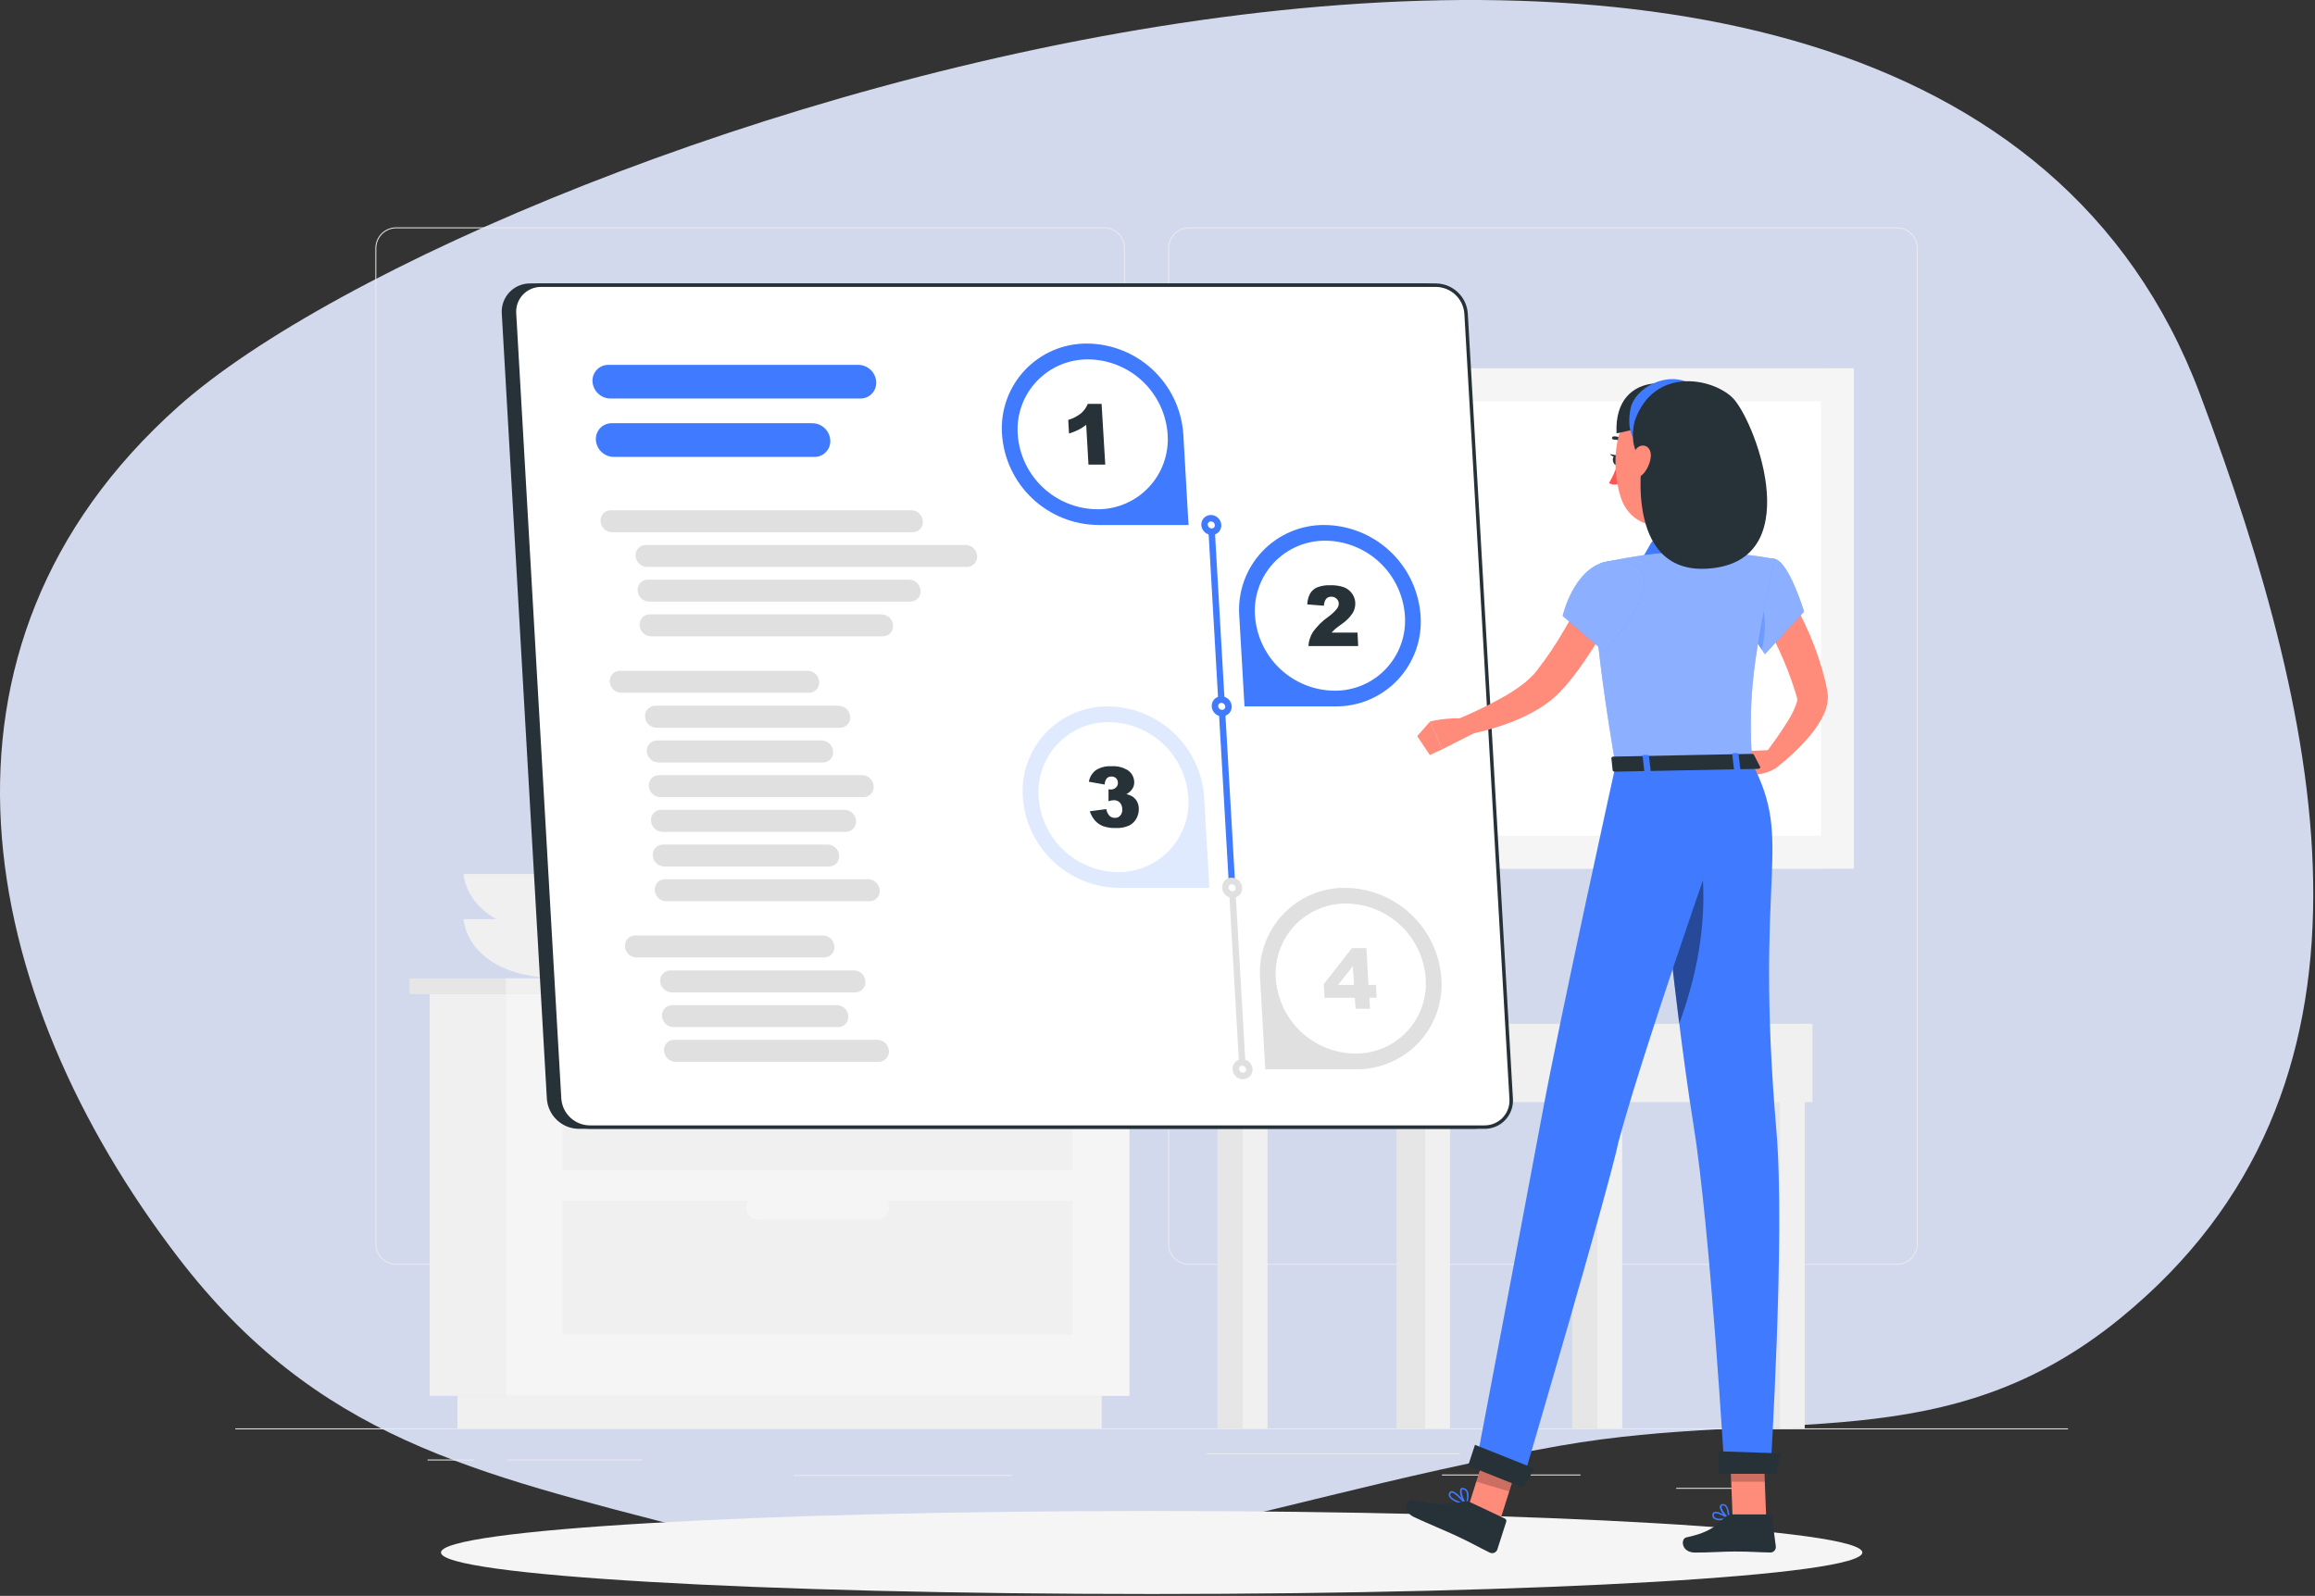 <svg width="670" height="462" viewBox="0 0 670 462" fill="none" xmlns="http://www.w3.org/2000/svg">
<rect x="0" y="0" width="670" height="462" fill="#333333" stroke="none"/>
<path d="M51.603 364.077C-6.971 287.737 -26.728 187.545 51.603 117.685C140.623 38.292 556.213 -99.9 636.651 113.953C673.585 212.146 694.964 315.278 613.684 381.607C563.353 422.679 515.474 407.317 451.487 418.527C354.626 435.497 296.058 467.622 200.868 442.947C137.048 426.404 91.736 416.384 51.603 364.077Z" fill="#D3D9ED"/>
<g clip-path="url(#clip0)">
<path d="M598.515 413.507H68.105V413.772H598.515V413.507Z" fill="#EBEBEB"/>
<path d="M502.69 430.729H485.123V430.995H502.69V430.729Z" fill="#EBEBEB"/>
<path d="M457.426 426.864H417.316V427.13H457.426V426.864Z" fill="#EBEBEB"/>
<path d="M422.504 420.738H349.223V421.004H422.504V420.738Z" fill="#EBEBEB"/>
<path d="M137.217 422.521H123.755V422.787H137.217V422.521Z" fill="#EBEBEB"/>
<path d="M185.739 422.521H146.669V422.787H185.739V422.521Z" fill="#EBEBEB"/>
<path d="M292.85 427.003H229.699V427.268H292.85V427.003Z" fill="#EBEBEB"/>
<path d="M319.519 366.15H114.685C113.081 366.147 111.543 365.507 110.409 364.371C109.275 363.234 108.639 361.693 108.639 360.087V71.879C108.639 70.273 109.275 68.733 110.409 67.596C111.543 66.459 113.081 65.819 114.685 65.816H319.519C321.126 65.816 322.667 66.455 323.802 67.592C324.938 68.729 325.577 70.271 325.577 71.879V360.087C325.577 360.883 325.42 361.672 325.116 362.407C324.811 363.143 324.365 363.811 323.802 364.374C323.24 364.937 322.572 365.384 321.837 365.689C321.102 365.993 320.315 366.15 319.519 366.15ZM114.685 66.082C113.151 66.085 111.681 66.697 110.597 67.784C109.513 68.871 108.904 70.344 108.904 71.879V360.087C108.904 361.623 109.513 363.096 110.597 364.183C111.681 365.27 113.151 365.882 114.685 365.885H319.519C321.055 365.882 322.526 365.27 323.612 364.184C324.697 363.097 325.309 361.624 325.311 360.087V71.879C325.309 70.343 324.697 68.87 323.612 67.783C322.526 66.696 321.055 66.085 319.519 66.082H114.685Z" fill="#EBEBEB"/>
<path d="M548.986 366.15H344.141C342.536 366.147 340.997 365.508 339.861 364.371C338.726 363.235 338.087 361.694 338.084 360.087V71.879C338.087 70.272 338.726 68.732 339.861 67.595C340.997 66.459 342.536 65.819 344.141 65.816H548.986C550.589 65.822 552.124 66.463 553.255 67.6C554.387 68.736 555.022 70.275 555.022 71.879V360.087C555.022 361.691 554.387 363.23 553.255 364.367C552.124 365.503 550.589 366.144 548.986 366.15ZM344.141 66.082C342.606 66.085 341.134 66.696 340.049 67.783C338.963 68.87 338.352 70.343 338.349 71.879V360.087C338.352 361.624 338.963 363.097 340.049 364.184C341.134 365.27 342.606 365.882 344.141 365.885H548.986C550.521 365.882 551.993 365.27 553.078 364.184C554.164 363.097 554.775 361.624 554.778 360.087V71.879C554.775 70.343 554.164 68.87 553.078 67.783C551.993 66.696 550.521 66.085 548.986 66.082H344.141Z" fill="#EBEBEB"/>
<path d="M191.446 266.085C191.446 266.085 190.714 283.223 162.804 283.223C134.894 283.223 134.162 266.085 134.162 266.085H191.446Z" fill="#F0F0F0"/>
<path d="M191.446 253.003C191.446 253.003 190.714 270.151 162.804 270.151C134.894 270.151 134.162 253.003 134.162 253.003H191.446Z" fill="#F0F0F0"/>
<path d="M146.362 287.768H124.35V404.1H146.362V287.768Z" fill="#F0F0F0"/>
<path d="M318.851 404.1H132.38V413.507H318.851V404.1Z" fill="#F0F0F0"/>
<path d="M146.361 404.1H326.881V287.767H146.361L146.361 404.1Z" fill="#F5F5F5"/>
<path d="M162.805 338.776H310.439V300.084H162.805V338.776Z" fill="#F0F0F0"/>
<path d="M162.805 386.346H310.439V347.653H162.805V386.346Z" fill="#F0F0F0"/>
<path d="M253.939 305.425H219.304C218.419 305.422 217.572 305.068 216.948 304.442C216.323 303.815 215.973 302.965 215.973 302.08C215.975 301.197 216.327 300.35 216.951 299.726C217.575 299.101 218.421 298.749 219.304 298.746H253.939C254.822 298.749 255.668 299.101 256.292 299.726C256.916 300.35 257.268 301.197 257.27 302.08C257.27 302.965 256.92 303.815 256.295 304.442C255.671 305.068 254.824 305.422 253.939 305.425Z" fill="#F5F5F5"/>
<path d="M253.939 352.994H219.304C218.419 352.991 217.572 352.638 216.948 352.011C216.323 351.384 215.973 350.535 215.973 349.65C215.975 348.766 216.327 347.92 216.951 347.295C217.575 346.67 218.421 346.318 219.304 346.315H253.939C254.822 346.318 255.668 346.67 256.292 347.295C256.916 347.92 257.268 348.766 257.27 349.65C257.27 350.535 256.92 351.384 256.295 352.011C255.671 352.638 254.824 352.991 253.939 352.994Z" fill="#F5F5F5"/>
<path d="M332.461 283.223H146.361V287.767H332.461V283.223Z" fill="#F0F0F0"/>
<path d="M118.504 287.768H146.361V283.223H118.504V287.768Z" fill="#E6E6E6"/>
<path d="M528.288 106.633H367.945V251.485H528.288V106.633Z" fill="#E6E6E6"/>
<path d="M536.552 106.633H370.703V251.485H536.552V106.633Z" fill="#F5F5F5"/>
<path d="M527.038 116.168H380.23V241.95H527.038V116.168Z" fill="white"/>
<path d="M519.059 296.399H506.881V413.507H519.059V296.399Z" fill="#E6E6E6"/>
<path d="M522.316 296.399H515.145V413.507H522.316V296.399Z" fill="#F0F0F0"/>
<path d="M467.227 296.399H455.049V413.507H467.227V296.399Z" fill="#E6E6E6"/>
<path d="M469.509 296.399H462.338V413.507H469.509V296.399Z" fill="#F0F0F0"/>
<path d="M417.434 319.059H524.545V296.389H417.434V319.059Z" fill="#F0F0F0"/>
<path d="M364.551 296.399H352.373V413.507H364.551V296.399Z" fill="#E6E6E6"/>
<path d="M366.843 296.399H359.672V413.507H366.843V296.399Z" fill="#F0F0F0"/>
<path d="M350.209 319.059H412.225V296.389H350.209V319.059Z" fill="#E6E6E6"/>
<path d="M416.393 296.399H404.215V413.507H416.393V296.399Z" fill="#E6E6E6"/>
<path d="M419.65 296.399H412.479V413.507H419.65V296.399Z" fill="#F0F0F0"/>
<path d="M333.31 461.458C446.905 461.458 538.992 456.077 538.992 449.439C538.992 442.8 446.905 437.419 333.31 437.419C219.714 437.419 127.627 442.8 127.627 449.439C127.627 456.077 219.714 461.458 333.31 461.458Z" fill="#F5F5F5"/>
<path d="M158.783 318.072L145.724 90.77C145.649 89.711 145.795 88.648 146.151 87.648C146.508 86.648 147.067 85.733 147.795 84.96C148.523 84.188 149.403 83.575 150.379 83.16C151.356 82.746 152.408 82.538 153.468 82.551H412.447C414.661 82.578 416.785 83.439 418.395 84.961C420.005 86.484 420.983 88.558 421.135 90.77L434.183 318.072C434.258 319.13 434.112 320.192 433.757 321.192C433.401 322.191 432.842 323.105 432.115 323.878C431.389 324.65 430.51 325.263 429.535 325.678C428.56 326.093 427.509 326.302 426.449 326.29H167.46C165.247 326.263 163.124 325.403 161.516 323.88C159.908 322.357 158.932 320.283 158.783 318.072Z" fill="#263238"/>
<path d="M426.45 326.789H167.461C165.121 326.757 162.877 325.847 161.176 324.238C159.474 322.63 158.439 320.44 158.274 318.103L145.226 90.801C145.145 89.673 145.299 88.541 145.678 87.476C146.057 86.411 146.653 85.437 147.428 84.614C148.202 83.792 149.139 83.139 150.179 82.698C151.219 82.257 152.339 82.037 153.469 82.052H412.447C414.79 82.081 417.035 82.992 418.738 84.603C420.44 86.214 421.474 88.408 421.634 90.748L434.692 318.039C434.77 319.166 434.614 320.297 434.234 321.36C433.853 322.424 433.258 323.397 432.483 324.219C431.709 325.041 430.773 325.693 429.735 326.135C428.697 326.578 427.578 326.8 426.45 326.789ZM159.335 318.039C159.478 320.123 160.399 322.076 161.914 323.512C163.429 324.947 165.428 325.761 167.514 325.791H426.45C427.441 325.8 428.423 325.605 429.335 325.216C430.247 324.827 431.068 324.254 431.748 323.531C432.427 322.809 432.95 321.954 433.283 321.02C433.617 320.086 433.753 319.093 433.684 318.103L420.636 90.801C420.493 88.717 419.57 86.763 418.053 85.329C416.535 83.894 414.534 83.085 412.447 83.06H153.469C152.477 83.047 151.493 83.241 150.58 83.629C149.666 84.016 148.843 84.59 148.163 85.312C147.483 86.035 146.96 86.891 146.628 87.827C146.296 88.763 146.162 89.757 146.234 90.748L159.335 318.039Z" fill="#263238"/>
<path d="M161.955 318.072L148.896 90.77C148.821 89.711 148.967 88.648 149.323 87.648C149.68 86.648 150.239 85.733 150.967 84.96C151.695 84.188 152.575 83.575 153.551 83.16C154.528 82.746 155.579 82.538 156.64 82.551H415.618C417.833 82.578 419.957 83.439 421.567 84.961C423.177 86.484 424.155 88.558 424.306 90.77L437.354 318.072C437.429 319.13 437.284 320.192 436.928 321.192C436.573 322.191 436.014 323.105 435.287 323.878C434.56 324.65 433.682 325.263 432.707 325.678C431.731 326.093 430.681 326.302 429.621 326.29H170.632C168.419 326.263 166.296 325.403 164.688 323.88C163.08 322.357 162.104 320.283 161.955 318.072Z" fill="white"/>
<path d="M429.622 326.789H170.633C168.294 326.755 166.054 325.843 164.355 324.235C162.655 322.626 161.621 320.438 161.457 318.103L148.398 90.801C148.317 89.673 148.471 88.541 148.85 87.476C149.229 86.411 149.825 85.437 150.6 84.614C151.374 83.792 152.311 83.139 153.351 82.698C154.391 82.257 155.511 82.037 156.64 82.052H415.619C417.961 82.081 420.207 82.992 421.91 84.603C423.612 86.214 424.646 88.408 424.805 90.748L437.864 318.039C437.942 319.166 437.786 320.297 437.405 321.36C437.025 322.424 436.429 323.397 435.655 324.219C434.881 325.041 433.945 325.693 432.907 326.135C431.869 326.578 430.75 326.8 429.622 326.789ZM156.64 83.06C155.649 83.047 154.665 83.241 153.751 83.629C152.838 84.016 152.015 84.59 151.335 85.312C150.655 86.035 150.132 86.891 149.8 87.827C149.468 88.763 149.334 89.757 149.406 90.748L162.454 318.039C162.597 320.123 163.518 322.076 165.033 323.512C166.548 324.947 168.547 325.761 170.633 325.791H429.622C430.613 325.8 431.595 325.605 432.507 325.216C433.419 324.827 434.24 324.254 434.92 323.531C435.599 322.809 436.122 321.954 436.455 321.02C436.789 320.086 436.925 319.093 436.856 318.103L423.808 90.801C423.66 88.718 422.736 86.768 421.219 85.334C419.703 83.901 417.704 83.09 415.619 83.06H156.64Z" fill="#263238"/>
<path d="M249.006 115.372H176.637C175.324 115.354 174.065 114.843 173.11 113.94C172.155 113.038 171.574 111.809 171.481 110.498C171.439 109.87 171.526 109.241 171.739 108.648C171.951 108.056 172.283 107.514 172.714 107.057C173.145 106.599 173.667 106.236 174.245 105.989C174.823 105.743 175.446 105.618 176.074 105.624H248.444C249.756 105.642 251.013 106.154 251.966 107.056C252.919 107.959 253.498 109.188 253.589 110.498C253.633 111.125 253.546 111.755 253.335 112.347C253.124 112.939 252.793 113.481 252.363 113.939C251.932 114.396 251.412 114.76 250.834 115.007C250.256 115.253 249.634 115.378 249.006 115.372Z" fill="#407BFF"/>
<path d="M235.714 132.275H177.602C176.291 132.254 175.035 131.742 174.083 130.84C173.13 129.937 172.55 128.71 172.457 127.401C172.414 126.773 172.5 126.144 172.711 125.551C172.921 124.958 173.252 124.415 173.683 123.957C174.113 123.498 174.633 123.133 175.211 122.886C175.789 122.638 176.412 122.512 177.04 122.517H235.141C236.456 122.535 237.716 123.047 238.671 123.952C239.626 124.857 240.207 126.088 240.297 127.401C240.339 128.028 240.252 128.657 240.04 129.248C239.829 129.839 239.498 130.381 239.067 130.838C238.637 131.296 238.118 131.659 237.541 131.907C236.964 132.154 236.342 132.279 235.714 132.275Z" fill="#407BFF"/>
<path d="M264.133 154.085H177.146C176.291 154.075 175.471 153.741 174.853 153.15C174.234 152.559 173.863 151.754 173.815 150.899C173.782 150.491 173.835 150.08 173.97 149.693C174.105 149.306 174.319 148.951 174.599 148.652C174.878 148.352 175.217 148.114 175.593 147.952C175.97 147.791 176.376 147.71 176.785 147.714H263.773C264.627 147.726 265.445 148.061 266.063 148.652C266.681 149.243 267.053 150.046 267.104 150.899C267.136 151.308 267.083 151.719 266.948 152.106C266.813 152.493 266.599 152.848 266.32 153.147C266.04 153.447 265.701 153.685 265.325 153.847C264.949 154.008 264.543 154.089 264.133 154.085Z" fill="#E0E0E0"/>
<path d="M279.823 164.13H187.288C186.433 164.118 185.615 163.783 184.997 163.192C184.379 162.601 184.007 161.798 183.957 160.944C183.924 160.536 183.977 160.125 184.112 159.738C184.247 159.351 184.461 158.996 184.74 158.697C185.02 158.397 185.359 158.159 185.735 157.997C186.111 157.836 186.517 157.755 186.927 157.759H279.462C280.317 157.771 281.135 158.106 281.753 158.697C282.371 159.288 282.742 160.091 282.793 160.944C282.826 161.353 282.773 161.764 282.638 162.151C282.503 162.538 282.289 162.893 282.009 163.192C281.73 163.492 281.391 163.73 281.015 163.891C280.638 164.053 280.232 164.134 279.823 164.13Z" fill="#E0E0E0"/>
<path d="M263.455 174.175H187.861C187.007 174.165 186.188 173.831 185.571 173.239C184.955 172.648 184.586 171.843 184.54 170.989C184.505 170.581 184.555 170.17 184.688 169.782C184.821 169.394 185.034 169.039 185.313 168.739C185.592 168.438 185.931 168.2 186.308 168.039C186.684 167.878 187.091 167.798 187.5 167.804H263.094C263.949 167.813 264.769 168.148 265.388 168.739C266.006 169.33 266.377 170.135 266.425 170.989C266.458 171.398 266.405 171.809 266.27 172.196C266.135 172.583 265.921 172.938 265.641 173.237C265.362 173.537 265.023 173.775 264.647 173.937C264.27 174.098 263.864 174.179 263.455 174.175Z" fill="#E0E0E0"/>
<path d="M255.499 184.219H188.445C187.589 184.209 186.77 183.875 186.151 183.284C185.533 182.692 185.162 181.888 185.114 181.033C185.08 180.625 185.131 180.214 185.265 179.828C185.399 179.441 185.612 179.086 185.89 178.786C186.169 178.486 186.507 178.248 186.883 178.086C187.259 177.925 187.664 177.843 188.073 177.848H255.138C255.993 177.86 256.811 178.195 257.429 178.786C258.047 179.376 258.419 180.179 258.469 181.033C258.502 181.442 258.449 181.853 258.314 182.24C258.179 182.627 257.965 182.981 257.686 183.281C257.406 183.581 257.067 183.819 256.691 183.98C256.315 184.142 255.909 184.223 255.499 184.219Z" fill="#E0E0E0"/>
<path d="M234.123 200.561H179.798C178.944 200.551 178.126 200.217 177.509 199.625C176.892 199.033 176.524 198.229 176.478 197.375C176.442 196.967 176.493 196.555 176.626 196.168C176.759 195.78 176.972 195.424 177.251 195.124C177.53 194.824 177.868 194.586 178.245 194.425C178.622 194.264 179.028 194.184 179.438 194.19H233.762C234.617 194.202 235.435 194.537 236.053 195.128C236.671 195.718 237.042 196.521 237.093 197.375C237.126 197.784 237.073 198.195 236.938 198.582C236.803 198.969 236.589 199.323 236.309 199.623C236.03 199.923 235.691 200.161 235.315 200.322C234.938 200.484 234.532 200.565 234.123 200.561Z" fill="#E0E0E0"/>
<path d="M249.504 224.398H190.745C190.336 224.393 189.93 224.475 189.553 224.636C189.177 224.797 188.838 225.036 188.559 225.335C188.279 225.635 188.065 225.989 187.93 226.377C187.795 226.764 187.742 227.174 187.775 227.583C187.826 228.437 188.197 229.24 188.815 229.831C189.433 230.422 190.251 230.757 191.106 230.768H249.886C250.296 230.774 250.703 230.694 251.08 230.533C251.457 230.373 251.796 230.134 252.076 229.834C252.356 229.534 252.57 229.179 252.704 228.791C252.839 228.404 252.89 227.992 252.856 227.583C252.808 226.725 252.434 225.917 251.811 225.325C251.188 224.733 250.363 224.402 249.504 224.398Z" fill="#E0E0E0"/>
<path d="M237.836 214.354H190.173C189.763 214.349 189.358 214.431 188.981 214.592C188.605 214.753 188.266 214.992 187.987 215.291C187.707 215.591 187.493 215.946 187.358 216.333C187.223 216.72 187.17 217.13 187.203 217.539C187.253 218.393 187.625 219.196 188.243 219.787C188.861 220.378 189.679 220.713 190.534 220.725H238.154C238.564 220.73 238.97 220.65 239.348 220.489C239.725 220.329 240.064 220.09 240.344 219.79C240.624 219.49 240.838 219.135 240.972 218.747C241.106 218.36 241.158 217.948 241.124 217.539C241.076 216.692 240.711 215.893 240.102 215.303C239.493 214.713 238.683 214.374 237.836 214.354Z" fill="#E0E0E0"/>
<path d="M242.683 204.309H189.642C189.233 204.304 188.827 204.386 188.451 204.547C188.075 204.709 187.737 204.947 187.459 205.247C187.18 205.547 186.967 205.901 186.833 206.288C186.7 206.675 186.648 207.086 186.682 207.494C186.73 208.347 187.1 209.15 187.716 209.741C188.332 210.332 189.149 210.668 190.002 210.68H243.097C243.506 210.684 243.912 210.603 244.288 210.441C244.665 210.28 245.004 210.042 245.283 209.742C245.562 209.442 245.776 209.088 245.911 208.701C246.046 208.314 246.099 207.903 246.067 207.494C246.015 206.631 245.636 205.821 245.007 205.229C244.378 204.636 243.546 204.307 242.683 204.309Z" fill="#E0E0E0"/>
<path d="M238.524 277.181H184.2C183.345 277.169 182.527 276.834 181.909 276.243C181.291 275.652 180.919 274.849 180.869 273.995C180.836 273.587 180.889 273.176 181.024 272.789C181.159 272.402 181.373 272.047 181.653 271.747C181.932 271.448 182.271 271.21 182.647 271.048C183.024 270.887 183.429 270.805 183.839 270.81H238.164C239.018 270.819 239.836 271.154 240.453 271.745C241.07 272.337 241.438 273.141 241.484 273.995C241.52 274.404 241.469 274.815 241.336 275.203C241.203 275.59 240.99 275.946 240.711 276.246C240.432 276.546 240.093 276.785 239.717 276.946C239.34 277.107 238.934 277.187 238.524 277.181Z" fill="#E0E0E0"/>
<path d="M253.929 301.019H195.148C194.738 301.013 194.332 301.093 193.955 301.254C193.577 301.415 193.238 301.653 192.958 301.953C192.678 302.253 192.465 302.608 192.33 302.996C192.196 303.384 192.144 303.795 192.178 304.204C192.229 305.058 192.601 305.861 193.218 306.452C193.836 307.043 194.655 307.378 195.509 307.39H254.289C254.699 307.394 255.105 307.313 255.481 307.151C255.857 306.99 256.196 306.752 256.476 306.452C256.755 306.152 256.969 305.798 257.104 305.411C257.239 305.024 257.292 304.613 257.26 304.204C257.211 303.35 256.84 302.545 256.222 301.954C255.603 301.362 254.784 301.028 253.929 301.019Z" fill="#E0E0E0"/>
<path d="M242.195 290.974H194.565C194.155 290.968 193.749 291.048 193.372 291.209C192.995 291.37 192.657 291.608 192.378 291.908C192.099 292.209 191.886 292.564 191.753 292.952C191.62 293.34 191.569 293.751 191.605 294.159C191.653 295.014 192.024 295.818 192.643 296.41C193.261 297.001 194.081 297.335 194.936 297.345H242.556C242.966 297.349 243.372 297.268 243.748 297.106C244.124 296.945 244.463 296.707 244.743 296.407C245.022 296.108 245.236 295.753 245.371 295.366C245.506 294.979 245.559 294.568 245.526 294.159C245.478 293.305 245.107 292.5 244.489 291.909C243.87 291.318 243.051 290.983 242.195 290.974Z" fill="#E0E0E0"/>
<path d="M247.086 280.929H194.045C193.635 280.923 193.228 281.003 192.851 281.164C192.474 281.325 192.135 281.563 191.855 281.863C191.575 282.163 191.361 282.518 191.227 282.906C191.092 283.294 191.041 283.706 191.075 284.114C191.125 284.968 191.497 285.771 192.115 286.362C192.733 286.953 193.551 287.288 194.406 287.3H247.5C247.909 287.304 248.315 287.223 248.692 287.062C249.068 286.9 249.407 286.662 249.686 286.362C249.966 286.063 250.18 285.708 250.315 285.321C250.449 284.934 250.502 284.523 250.47 284.114C250.421 283.251 250.043 282.439 249.413 281.846C248.783 281.253 247.95 280.925 247.086 280.929Z" fill="#E0E0E0"/>
<path d="M251.255 254.533H192.475C192.065 254.527 191.659 254.607 191.282 254.768C190.905 254.929 190.567 255.167 190.288 255.467C190.009 255.767 189.796 256.123 189.663 256.51C189.53 256.898 189.479 257.31 189.515 257.718C189.558 258.573 189.926 259.378 190.543 259.971C191.161 260.563 191.98 260.896 192.835 260.903H251.626C252.037 260.911 252.444 260.832 252.822 260.672C253.2 260.511 253.54 260.273 253.82 259.973C254.1 259.673 254.314 259.317 254.448 258.928C254.582 258.54 254.632 258.127 254.596 257.718C254.548 256.861 254.176 256.056 253.555 255.464C252.934 254.872 252.112 254.539 251.255 254.533Z" fill="#E0E0E0"/>
<path d="M239.522 244.487H191.901C191.492 244.483 191.086 244.564 190.71 244.726C190.333 244.887 189.994 245.125 189.715 245.425C189.436 245.725 189.222 246.079 189.087 246.466C188.952 246.853 188.899 247.264 188.931 247.673C188.979 248.528 189.35 249.332 189.969 249.923C190.587 250.515 191.407 250.849 192.262 250.858H239.882C240.292 250.864 240.699 250.784 241.076 250.623C241.453 250.462 241.793 250.224 242.073 249.924C242.352 249.624 242.566 249.269 242.701 248.881C242.835 248.493 242.887 248.082 242.853 247.673C242.804 246.818 242.433 246.014 241.815 245.422C241.197 244.831 240.377 244.497 239.522 244.487Z" fill="#E0E0E0"/>
<path d="M244.413 234.443H191.372C190.963 234.438 190.558 234.519 190.182 234.681C189.806 234.842 189.468 235.081 189.189 235.381C188.91 235.68 188.697 236.035 188.564 236.422C188.43 236.809 188.379 237.22 188.413 237.628C188.461 238.483 188.832 239.287 189.45 239.878C190.069 240.47 190.888 240.804 191.743 240.813H244.785C245.195 240.819 245.601 240.739 245.978 240.578C246.356 240.417 246.695 240.179 246.975 239.879C247.254 239.579 247.468 239.224 247.603 238.836C247.737 238.449 247.789 238.037 247.755 237.628C247.704 236.772 247.331 235.968 246.711 235.377C246.09 234.786 245.27 234.452 244.413 234.443Z" fill="#E0E0E0"/>
<path d="M343.982 151.983H317.748C310.67 151.898 303.884 149.147 298.741 144.279C293.598 139.411 290.476 132.782 289.997 125.714C289.757 122.33 290.222 118.934 291.36 115.739C292.499 112.545 294.287 109.621 296.612 107.153C298.937 104.686 301.748 102.727 304.867 101.402C307.987 100.077 311.347 99.414 314.735 99.455C321.811 99.538 328.596 102.286 333.737 107.153C338.878 112.02 341.998 118.647 342.476 125.714L343.982 151.983Z" fill="#407BFF"/>
<path d="M317.482 147.427C311.631 147.358 306.022 145.084 301.771 141.06C297.521 137.036 294.941 131.556 294.547 125.713C294.353 122.919 294.74 120.116 295.682 117.48C296.625 114.843 298.103 112.431 300.024 110.395C301.945 108.358 304.266 106.743 306.842 105.649C309.417 104.556 312.191 104.008 314.989 104.041C320.839 104.108 326.45 106.379 330.702 110.401C334.955 114.423 337.537 119.902 337.934 125.745C338.13 128.54 337.744 131.346 336.801 133.984C335.858 136.623 334.379 139.037 332.457 141.074C330.535 143.112 328.212 144.728 325.635 145.822C323.057 146.915 320.281 147.462 317.482 147.427Z" fill="white"/>
<path d="M318.819 116.921L319.88 134.505H315.022L314.364 122.984C313.658 123.543 312.897 124.031 312.094 124.439C311.223 124.868 310.319 125.223 309.389 125.5L309.166 121.561C310.507 121.171 311.761 120.526 312.858 119.66C313.724 118.92 314.398 117.98 314.82 116.921H318.819Z" fill="#263238"/>
<path d="M360.18 204.5H386.414C389.802 204.54 393.161 203.877 396.28 202.552C399.399 201.227 402.209 199.268 404.534 196.801C406.858 194.333 408.645 191.409 409.782 188.214C410.92 185.02 411.382 181.624 411.142 178.241C410.662 171.175 407.541 164.549 402.4 159.683C397.26 154.817 390.476 152.067 383.401 151.982C380.013 151.941 376.653 152.605 373.533 153.93C370.414 155.255 367.603 157.213 365.278 159.681C362.953 162.148 361.165 165.072 360.026 168.267C358.888 171.461 358.423 174.857 358.663 178.241L360.18 204.5Z" fill="#407BFF"/>
<path d="M386.15 199.955C388.952 199.988 391.73 199.44 394.309 198.344C396.888 197.248 399.212 195.629 401.134 193.588C403.056 191.547 404.535 189.13 405.476 186.488C406.417 183.847 406.801 181.038 406.602 178.241C406.205 172.397 403.624 166.917 399.371 162.893C395.119 158.869 389.508 156.596 383.657 156.527C380.856 156.495 378.079 157.044 375.501 158.141C372.923 159.237 370.6 160.857 368.679 162.898C366.759 164.938 365.281 167.355 364.341 169.996C363.4 172.637 363.017 175.444 363.215 178.241C363.612 184.083 366.192 189.561 370.442 193.585C374.692 197.609 380.3 199.883 386.15 199.955Z" fill="white"/>
<path d="M393.077 187.033H378.681C378.759 185.611 379.193 184.23 379.944 183.02C381.164 181.296 382.671 179.794 384.399 178.581C385.356 177.905 386.216 177.101 386.956 176.192C387.29 175.749 387.469 175.208 387.465 174.653C387.451 174.394 387.385 174.141 387.27 173.909C387.155 173.677 386.994 173.471 386.797 173.304C386.39 172.929 385.854 172.727 385.301 172.741C385.03 172.728 384.76 172.772 384.507 172.871C384.255 172.97 384.027 173.121 383.837 173.315C383.396 173.902 383.161 174.619 383.169 175.353L378.342 174.971C378.376 173.858 378.666 172.768 379.19 171.786C379.667 171.005 380.375 170.392 381.217 170.034C382.417 169.577 383.699 169.371 384.983 169.428C386.332 169.376 387.68 169.57 388.961 170.002C389.885 170.365 390.687 170.983 391.273 171.786C391.849 172.564 392.184 173.494 392.239 174.461C392.296 175.523 392.033 176.577 391.485 177.488C390.641 178.746 389.56 179.828 388.303 180.673C387.369 181.342 386.754 181.809 386.446 182.075C386.139 182.34 385.768 182.701 385.386 183.136H392.886L393.077 187.033Z" fill="#263238"/>
<g opacity="0.4">
<path opacity="0.4" d="M350.018 257.028H323.762C316.686 256.943 309.901 254.194 304.759 249.328C299.616 244.462 296.493 237.836 296.011 230.769C295.77 227.386 296.233 223.989 297.371 220.794C298.508 217.599 300.295 214.674 302.619 212.206C304.943 209.737 307.753 207.778 310.872 206.451C313.991 205.125 317.35 204.46 320.739 204.5C327.817 204.585 334.603 207.335 339.746 212.204C344.888 217.072 348.01 223.7 348.49 230.769L350.018 257.028Z" fill="#407BFF"/>
</g>
<path d="M323.518 252.473C317.668 252.406 312.059 250.135 307.808 246.112C303.557 242.09 300.977 236.611 300.583 230.769C300.383 227.972 300.765 225.164 301.705 222.523C302.645 219.881 304.122 217.463 306.044 215.423C307.965 213.382 310.288 211.762 312.867 210.666C315.446 209.57 318.224 209.022 321.025 209.055C326.868 209.135 332.467 211.413 336.708 215.437C340.95 219.46 343.524 224.934 343.917 230.769C344.115 233.562 343.733 236.365 342.795 239.002C341.857 241.64 340.383 244.054 338.467 246.093C336.55 248.132 334.232 249.752 331.66 250.85C329.087 251.948 326.315 252.5 323.518 252.473Z" fill="white"/>
<path d="M319.719 227.116L315.137 226.309C315.356 224.991 316.065 223.804 317.12 222.986C318.455 222.131 320.027 221.725 321.608 221.829C323.357 221.684 325.105 222.129 326.572 223.092C327.07 223.467 327.479 223.946 327.77 224.497C328.062 225.047 328.229 225.655 328.259 226.278C328.314 226.99 328.139 227.7 327.76 228.306C327.32 228.975 326.718 229.523 326.01 229.898C326.555 230.017 327.08 230.214 327.57 230.482C328.151 230.821 328.64 231.299 328.991 231.873C329.357 232.504 329.561 233.215 329.585 233.944C329.642 234.949 329.426 235.951 328.959 236.843C328.496 237.759 327.753 238.503 326.838 238.966C325.631 239.516 324.311 239.77 322.987 239.709C321.712 239.758 320.439 239.571 319.231 239.157C318.34 238.811 317.544 238.258 316.908 237.543C316.237 236.754 315.725 235.842 315.402 234.857L320.165 234.22C320.297 234.969 320.639 235.665 321.152 236.227C321.582 236.595 322.135 236.788 322.7 236.768C322.999 236.778 323.296 236.719 323.568 236.595C323.84 236.472 324.081 236.288 324.27 236.057C324.684 235.523 324.875 234.849 324.801 234.177C324.802 233.486 324.544 232.82 324.079 232.309C323.851 232.09 323.582 231.918 323.287 231.805C322.992 231.692 322.677 231.64 322.361 231.65C321.838 231.676 321.32 231.772 320.823 231.937V228.497C321.033 228.533 321.246 228.554 321.459 228.56C321.743 228.568 322.025 228.518 322.29 228.414C322.554 228.31 322.795 228.154 322.997 227.955C323.187 227.773 323.334 227.55 323.427 227.304C323.521 227.058 323.559 226.795 323.538 226.532C323.529 226.057 323.335 225.603 322.997 225.269C322.633 224.946 322.157 224.778 321.671 224.802C321.424 224.79 321.177 224.829 320.945 224.917C320.713 225.005 320.502 225.139 320.324 225.311C319.93 225.83 319.717 226.464 319.719 227.116Z" fill="#263238"/>
<path d="M366.195 309.544H392.429C395.818 309.585 399.178 308.922 402.297 307.597C405.417 306.272 408.228 304.314 410.552 301.846C412.877 299.378 414.666 296.455 415.804 293.26C416.943 290.065 417.407 286.669 417.168 283.286C416.686 276.219 413.562 269.593 408.42 264.727C403.277 259.861 396.493 257.112 389.417 257.027C386.029 256.986 382.669 257.649 379.55 258.975C376.431 260.3 373.621 262.258 371.297 264.726C368.973 267.194 367.186 270.118 366.048 273.312C364.911 276.507 364.448 279.903 364.689 283.286L366.195 309.544Z" fill="#E0E0E0"/>
<path d="M392.186 305C394.987 305.034 397.765 304.485 400.344 303.389C402.922 302.293 405.246 300.673 407.167 298.633C409.088 296.592 410.565 294.174 411.505 291.532C412.445 288.891 412.828 286.083 412.628 283.286C412.231 277.444 409.651 271.966 405.401 267.942C401.151 263.918 395.543 261.644 389.693 261.572C386.891 261.538 384.113 262.087 381.534 263.183C378.955 264.279 376.631 265.898 374.708 267.939C372.786 269.979 371.308 272.397 370.367 275.038C369.426 277.68 369.042 280.488 369.24 283.286C369.637 289.13 372.219 294.609 376.471 298.634C380.724 302.658 386.334 304.931 392.186 305Z" fill="white"/>
<path d="M392.089 288.85H383.348L383.125 284.9L391.262 274.494H395.452L396.056 285.112H398.231L398.443 288.839H396.322L396.513 292.025H392.333L392.089 288.85ZM391.877 285.123L391.559 279.676L387.252 285.123H391.877Z" fill="#E0E0E0"/>
<path d="M356.648 258.004C356.411 258.005 356.183 257.915 356.01 257.753C355.836 257.592 355.731 257.37 355.715 257.134L349.647 152.035C349.628 151.907 349.636 151.776 349.67 151.651C349.704 151.526 349.764 151.409 349.846 151.308C349.928 151.208 350.03 151.125 350.146 151.066C350.261 151.007 350.388 150.973 350.517 150.965C350.646 150.958 350.776 150.978 350.897 151.023C351.019 151.069 351.13 151.139 351.222 151.23C351.315 151.32 351.388 151.429 351.436 151.55C351.485 151.67 351.508 151.799 351.503 151.929L357.529 256.942C357.536 257.064 357.519 257.185 357.479 257.3C357.439 257.415 357.377 257.521 357.296 257.612C357.216 257.702 357.118 257.776 357.008 257.829C356.899 257.882 356.78 257.913 356.659 257.919L356.648 258.004Z" fill="#407BFF"/>
<path d="M359.617 310.479C359.38 310.48 359.151 310.388 358.979 310.224C358.807 310.06 358.705 309.836 358.694 309.598L355.671 257.081C355.659 256.834 355.745 256.592 355.91 256.407C356.074 256.222 356.305 256.11 356.551 256.093C356.674 256.086 356.796 256.103 356.911 256.144C357.027 256.185 357.133 256.248 357.224 256.33C357.314 256.412 357.388 256.511 357.44 256.622C357.492 256.732 357.522 256.852 357.527 256.975L360.551 309.492C360.558 309.615 360.541 309.738 360.5 309.854C360.46 309.97 360.397 310.077 360.315 310.169C360.233 310.26 360.134 310.335 360.024 310.388C359.913 310.442 359.793 310.473 359.67 310.479H359.617Z" fill="#E0E0E0"/>
<path d="M352.532 151.982C352.55 152.235 352.515 152.488 352.43 152.727C352.345 152.965 352.212 153.184 352.038 153.368C351.865 153.553 351.656 153.699 351.423 153.799C351.19 153.898 350.94 153.949 350.687 153.946C350.15 153.948 349.634 153.746 349.24 153.382C348.846 153.017 348.605 152.517 348.565 151.982C348.547 151.729 348.582 151.474 348.668 151.235C348.754 150.996 348.888 150.777 349.063 150.592C349.237 150.408 349.448 150.261 349.682 150.162C349.916 150.063 350.168 150.014 350.421 150.018C350.956 150.019 351.47 150.222 351.861 150.586C352.253 150.95 352.492 151.449 352.532 151.982Z" fill="white"/>
<path d="M350.686 154.871C349.922 154.862 349.188 154.566 348.632 154.04C348.076 153.515 347.738 152.8 347.684 152.036C347.658 151.656 347.711 151.274 347.839 150.916C347.967 150.557 348.168 150.229 348.429 149.951C348.69 149.674 349.005 149.454 349.356 149.305C349.706 149.155 350.083 149.08 350.464 149.084C351.229 149.096 351.963 149.394 352.519 149.921C353.075 150.448 353.413 151.165 353.466 151.93C353.491 152.309 353.437 152.689 353.308 153.047C353.179 153.404 352.978 153.731 352.717 154.007C352.457 154.284 352.141 154.503 351.792 154.651C351.443 154.8 351.066 154.875 350.686 154.871ZM350.464 150.942C350.337 150.941 350.212 150.966 350.095 151.016C349.978 151.065 349.873 151.138 349.785 151.229C349.696 151.321 349.628 151.431 349.585 151.552C349.543 151.673 349.528 151.802 349.541 151.93C349.569 152.216 349.701 152.482 349.913 152.678C350.124 152.874 350.399 152.985 350.686 152.992C350.814 152.995 350.94 152.971 351.057 152.922C351.174 152.872 351.279 152.798 351.365 152.705C351.45 152.612 351.516 152.503 351.558 152.385C351.6 152.266 351.617 152.14 351.609 152.015C351.583 151.726 351.452 151.458 351.241 151.26C351.03 151.062 350.753 150.949 350.464 150.942Z" fill="#407BFF"/>
<path d="M355.586 204.5C355.602 204.753 355.566 205.006 355.48 205.245C355.393 205.484 355.259 205.702 355.085 205.886C354.911 206.07 354.7 206.217 354.467 206.316C354.234 206.416 353.983 206.466 353.73 206.464C353.193 206.465 352.677 206.264 352.283 205.899C351.889 205.535 351.648 205.035 351.608 204.5C351.59 204.247 351.625 203.993 351.71 203.755C351.795 203.516 351.929 203.298 352.102 203.114C352.275 202.929 352.485 202.783 352.717 202.683C352.95 202.583 353.201 202.533 353.454 202.535C353.992 202.531 354.511 202.732 354.907 203.096C355.303 203.461 355.546 203.963 355.586 204.5Z" fill="white"/>
<path d="M353.698 207.399C352.931 207.39 352.196 207.092 351.64 206.564C351.083 206.037 350.746 205.319 350.695 204.553C350.666 204.166 350.718 203.777 350.848 203.412C350.977 203.046 351.182 202.711 351.449 202.43C351.709 202.155 352.024 201.936 352.372 201.788C352.721 201.64 353.096 201.566 353.475 201.569C354.24 201.578 354.973 201.875 355.529 202.4C356.085 202.925 356.424 203.641 356.477 204.405C356.503 204.785 356.451 205.166 356.323 205.525C356.195 205.884 355.994 206.212 355.733 206.489C355.472 206.766 355.156 206.987 354.806 207.136C354.456 207.285 354.078 207.36 353.698 207.356V207.399ZM353.475 203.47C353.349 203.467 353.224 203.49 353.107 203.538C352.99 203.585 352.884 203.656 352.796 203.746C352.626 203.939 352.538 204.19 352.552 204.447C352.58 204.733 352.713 205 352.924 205.195C353.135 205.391 353.41 205.502 353.698 205.509C353.824 205.51 353.95 205.485 354.067 205.435C354.183 205.386 354.289 205.313 354.377 205.222C354.463 205.129 354.53 205.018 354.572 204.897C354.614 204.777 354.63 204.649 354.621 204.521C354.589 204.235 354.455 203.97 354.242 203.776C354.029 203.582 353.752 203.474 353.464 203.47H353.475Z" fill="#407BFF"/>
<path d="M358.568 257.028C358.586 257.281 358.551 257.536 358.465 257.775C358.379 258.014 358.245 258.233 358.071 258.418C357.896 258.602 357.685 258.749 357.451 258.848C357.217 258.947 356.966 258.996 356.712 258.992C356.185 258.981 355.681 258.773 355.299 258.41C354.916 258.047 354.682 257.554 354.643 257.028C354.626 256.775 354.66 256.522 354.745 256.283C354.83 256.045 354.964 255.826 355.137 255.642C355.31 255.457 355.52 255.311 355.753 255.211C355.985 255.112 356.236 255.061 356.489 255.064C357.018 255.073 357.524 255.279 357.909 255.643C358.293 256.006 358.529 256.5 358.568 257.028Z" fill="white"/>
<path d="M356.712 259.926C355.947 259.912 355.215 259.613 354.659 259.086C354.104 258.56 353.765 257.844 353.71 257.08C353.679 256.693 353.73 256.304 353.86 255.938C353.99 255.572 354.195 255.238 354.463 254.957C354.722 254.678 355.035 254.457 355.384 254.307C355.733 254.157 356.109 254.082 356.489 254.086C357.256 254.095 357.99 254.393 358.547 254.921C359.103 255.448 359.441 256.166 359.491 256.932C359.526 257.318 359.478 257.708 359.35 258.074C359.222 258.44 359.017 258.775 358.749 259.055C358.487 259.333 358.172 259.554 357.821 259.703C357.471 259.853 357.093 259.929 356.712 259.926ZM356.489 255.987C356.363 255.987 356.237 256.012 356.121 256.061C356.004 256.11 355.898 256.183 355.81 256.273C355.725 256.368 355.66 256.479 355.618 256.599C355.576 256.72 355.559 256.847 355.566 256.974C355.597 257.26 355.73 257.525 355.94 257.72C356.151 257.915 356.425 258.027 356.712 258.036C356.838 258.039 356.963 258.016 357.08 257.968C357.197 257.921 357.303 257.85 357.391 257.76C357.479 257.668 357.547 257.557 357.589 257.436C357.631 257.315 357.647 257.187 357.635 257.059C357.609 256.771 357.478 256.502 357.266 256.304C357.055 256.106 356.778 255.993 356.489 255.987Z" fill="#E0E0E0"/>
<path d="M361.581 309.545C361.601 309.798 361.567 310.052 361.482 310.291C361.398 310.53 361.265 310.749 361.091 310.934C360.917 311.119 360.707 311.265 360.474 311.364C360.24 311.463 359.989 311.513 359.735 311.509C359.199 311.51 358.682 311.309 358.289 310.944C357.895 310.58 357.654 310.08 357.614 309.545C357.596 309.291 357.631 309.037 357.717 308.797C357.803 308.558 357.937 308.339 358.111 308.155C358.286 307.97 358.497 307.824 358.731 307.725C358.965 307.626 359.216 307.577 359.47 307.58C360.005 307.581 360.519 307.784 360.91 308.149C361.302 308.513 361.541 309.011 361.581 309.545Z" fill="white"/>
<path d="M359.735 312.444C358.97 312.435 358.237 312.138 357.68 311.613C357.124 311.088 356.786 310.372 356.733 309.609C356.7 309.222 356.749 308.833 356.877 308.467C357.005 308.101 357.209 307.767 357.475 307.485C357.739 307.211 358.055 306.993 358.405 306.845C358.755 306.698 359.132 306.623 359.512 306.625C360.276 306.636 361.008 306.934 361.564 307.458C362.119 307.983 362.458 308.697 362.514 309.46C362.54 309.84 362.488 310.222 362.36 310.58C362.232 310.939 362.031 311.268 361.77 311.545C361.509 311.822 361.193 312.042 360.843 312.192C360.493 312.341 360.115 312.416 359.735 312.412V312.444ZM359.512 308.515C359.385 308.512 359.259 308.535 359.141 308.585C359.024 308.634 358.919 308.708 358.833 308.802C358.744 308.892 358.676 309 358.634 309.12C358.592 309.239 358.576 309.366 358.589 309.492C358.617 309.778 358.75 310.045 358.961 310.24C359.172 310.436 359.447 310.547 359.735 310.554C359.862 310.556 359.988 310.531 360.105 310.481C360.222 310.431 360.328 310.358 360.415 310.265C360.501 310.172 360.568 310.061 360.61 309.941C360.652 309.821 360.668 309.693 360.658 309.566C360.627 309.282 360.493 309.018 360.283 308.825C360.072 308.631 359.798 308.521 359.512 308.515Z" fill="#E0E0E0"/>
<path d="M517.416 171.53C518.127 172.592 518.7 173.59 519.283 174.631C519.867 175.671 520.408 176.669 520.938 177.699C521.999 179.77 522.986 181.872 523.898 184.017C525.729 188.33 527.201 192.787 528.3 197.343L528.672 199.084L528.852 199.955V200.167L528.926 200.613C528.973 200.895 529.005 201.178 529.022 201.463C529.057 203.217 528.694 204.956 527.961 206.549C526.878 208.897 525.471 211.081 523.781 213.037C520.766 216.605 517.349 219.812 513.597 222.593L510.203 219.025C512.84 215.676 515.29 212.185 517.544 208.566C518.542 206.981 519.354 205.285 519.962 203.512C520.134 203.066 520.189 202.584 520.121 202.11L520.058 201.93L519.846 201.176L519.4 199.69C518.119 195.704 516.588 191.803 514.817 188.01C513.937 186.088 512.971 184.198 512.017 182.318C511.529 181.373 511.03 180.439 510.521 179.526C510.012 178.613 509.46 177.657 509.004 176.882L517.416 171.53Z" fill="#FF8B7B"/>
<path d="M512.673 217.124L504.695 217.453L507.878 224.302C507.878 224.302 513.553 223.983 515.685 220.532L512.673 217.124Z" fill="#FF8B7B"/>
<path d="M502.723 220.532L504.696 226.67L507.91 224.302L504.696 217.453L502.723 220.532Z" fill="#FF8B7B"/>
<path d="M497.811 440.105C498.676 440.084 499.537 439.97 500.378 439.765C500.423 439.754 500.464 439.73 500.496 439.696C500.528 439.662 500.55 439.62 500.558 439.574C500.564 439.53 500.558 439.485 500.542 439.444C500.525 439.403 500.498 439.367 500.463 439.34C500.134 439.128 497.206 437.217 496.071 437.737C495.943 437.793 495.832 437.883 495.749 437.997C495.667 438.111 495.617 438.245 495.604 438.385C495.553 438.602 495.56 438.829 495.623 439.043C495.686 439.257 495.804 439.451 495.965 439.606C496.503 439.983 497.156 440.159 497.811 440.105ZM499.731 439.436C498.034 439.776 496.771 439.712 496.283 439.266C496.178 439.161 496.102 439.03 496.063 438.887C496.024 438.743 496.023 438.592 496.061 438.448C496.061 438.247 496.177 438.183 496.252 438.151C496.856 437.875 498.543 438.703 499.731 439.436Z" fill="#407BFF"/>
<path d="M500.326 439.765C500.364 439.776 500.404 439.776 500.442 439.765C500.477 439.747 500.506 439.719 500.526 439.685C500.547 439.652 500.558 439.613 500.559 439.574C500.559 439.447 500.559 436.654 499.498 435.72C499.371 435.599 499.218 435.509 499.051 435.456C498.884 435.402 498.707 435.387 498.533 435.412C498.35 435.415 498.172 435.479 498.03 435.594C497.888 435.71 497.788 435.87 497.748 436.049C497.515 437.111 499.254 439.234 500.167 439.765C500.218 439.783 500.274 439.783 500.326 439.765ZM498.734 435.826C498.921 435.825 499.1 435.898 499.233 436.028C499.859 436.591 500.05 438.151 500.092 439.086C499.18 438.353 498.098 436.782 498.246 436.113C498.246 435.996 498.331 435.869 498.628 435.837L498.734 435.826Z" fill="#407BFF"/>
<path d="M424.318 435.773C424.36 435.777 424.403 435.768 424.441 435.749C424.478 435.729 424.509 435.699 424.531 435.662C424.552 435.626 424.562 435.583 424.56 435.541C424.558 435.499 424.544 435.458 424.52 435.423C424.223 435.041 421.613 431.76 420.202 431.664H420.107C419.979 431.666 419.854 431.701 419.744 431.767C419.635 431.832 419.544 431.925 419.481 432.036C419.367 432.204 419.297 432.398 419.278 432.601C419.26 432.803 419.293 433.007 419.375 433.193C419.937 434.478 422.685 435.317 424.276 435.773H424.318ZM420.192 432.142C420.966 432.142 422.6 433.841 423.714 435.168C421.592 434.552 420.128 433.766 419.81 433.044C419.757 432.921 419.736 432.786 419.749 432.653C419.762 432.519 419.808 432.391 419.884 432.28C419.908 432.233 419.945 432.194 419.99 432.166C420.034 432.138 420.086 432.122 420.139 432.121L420.192 432.142Z" fill="#407BFF"/>
<path d="M424.318 435.773C424.358 435.769 424.396 435.753 424.427 435.729C424.459 435.705 424.484 435.672 424.499 435.635C424.499 435.54 425.464 433.151 424.785 431.717C424.685 431.508 424.544 431.32 424.371 431.165C424.198 431.01 423.996 430.891 423.777 430.815C423.162 430.592 422.844 430.815 422.716 431.016C422.069 431.898 423.279 434.733 424.127 435.699C424.151 435.726 424.181 435.746 424.214 435.759C424.247 435.772 424.283 435.777 424.318 435.773ZM423.395 431.176C423.49 431.181 423.584 431.202 423.671 431.239C423.834 431.292 423.983 431.379 424.11 431.495C424.236 431.61 424.336 431.751 424.403 431.908C424.704 432.958 424.652 434.077 424.255 435.094C423.47 433.947 422.748 431.823 423.13 431.292C423.16 431.251 423.2 431.218 423.247 431.198C423.294 431.177 423.345 431.17 423.395 431.176Z" fill="#407BFF"/>
<path d="M494.225 138.423C493.164 144.21 490.661 156.835 494.713 160.594C494.713 160.594 493.175 166.476 482.461 166.678C470.675 166.911 476.796 160.944 476.796 160.944C483.214 159.287 483.023 154.573 481.877 150.071L494.225 138.423Z" fill="#FF8B7B"/>
<path d="M496.316 155.21C496.022 154.439 495.441 153.813 494.696 153.462C493.95 153.112 493.097 153.064 492.317 153.33C488.632 154.463 484.825 155.151 480.977 155.38C480.29 155.425 479.625 155.644 479.045 156.015C478.464 156.387 477.987 156.898 477.656 157.503L473.105 165.531L499.053 162.345L496.316 155.21Z" fill="#407BFF"/>
<path d="M470.494 128.845C470.562 128.822 470.626 128.789 470.685 128.749C470.779 128.672 470.84 128.561 470.854 128.44C470.868 128.319 470.834 128.198 470.759 128.102C470.32 127.521 469.744 127.057 469.084 126.75C468.424 126.443 467.699 126.302 466.972 126.339C466.851 126.35 466.74 126.409 466.662 126.503C466.585 126.596 466.547 126.717 466.559 126.838C466.57 126.959 466.629 127.071 466.722 127.148C466.816 127.226 466.936 127.263 467.057 127.252C467.632 127.236 468.202 127.359 468.719 127.61C469.236 127.862 469.685 128.234 470.027 128.696C470.084 128.762 470.157 128.81 470.24 128.837C470.322 128.863 470.41 128.866 470.494 128.845Z" fill="#263238"/>
<path d="M468.034 134.525C467.489 136.396 466.689 138.182 465.658 139.834C466.08 140.083 466.552 140.236 467.04 140.281C467.527 140.327 468.019 140.265 468.48 140.1L468.034 134.525Z" fill="#FF5652"/>
<path d="M468.671 133.124C468.735 133.899 468.364 134.579 467.854 134.622C467.345 134.664 466.889 134.08 466.794 133.294C466.698 132.509 467.091 131.84 467.6 131.797C468.109 131.755 468.608 132.339 468.671 133.124Z" fill="#263238"/>
<path d="M467.853 131.818L465.943 131.446C465.943 131.446 467.025 132.827 467.853 131.818Z" fill="#263238"/>
<path d="M433.589 441.91L424.18 438.661L430.82 417.722L440.219 420.96L433.589 441.91Z" fill="#FF8B7B"/>
<path d="M511.187 439.829H501.47L500.59 417.329H510.307L511.187 439.829Z" fill="#FF8B7B"/>
<path d="M501.163 438.417H512.068C512.254 438.415 512.433 438.481 512.574 438.602C512.714 438.723 512.806 438.891 512.832 439.075L513.956 447.718C513.976 447.938 513.949 448.158 513.878 448.366C513.807 448.575 513.694 448.766 513.545 448.928C513.396 449.089 513.216 449.218 513.014 449.306C512.813 449.394 512.595 449.439 512.376 449.439C508.567 449.375 506.743 449.152 501.948 449.152C498.988 449.152 494.681 449.46 490.597 449.46C486.513 449.46 486.354 445.425 488.072 445.064C495.7 443.429 496.93 441.167 499.529 439.012C499.987 438.627 500.565 438.416 501.163 438.417Z" fill="#263238"/>
<path d="M425.41 434.839L435.499 439.596C435.671 439.667 435.811 439.8 435.892 439.968C435.972 440.137 435.987 440.33 435.934 440.509L433.335 448.621C433.254 448.827 433.13 449.014 432.973 449.17C432.816 449.325 432.628 449.446 432.421 449.525C432.215 449.604 431.994 449.639 431.773 449.628C431.552 449.617 431.336 449.559 431.139 449.46C427.649 447.75 426.047 446.752 421.591 444.661C418.854 443.376 413.105 440.987 409.307 439.213C405.509 437.44 407.09 433.809 408.819 434.233C416.563 436.113 420.318 435.433 423.67 434.658C424.255 434.529 424.865 434.593 425.41 434.839Z" fill="#263238"/>
<path opacity="0.2" d="M430.82 417.722L427.256 428.945L436.803 431.769L440.23 420.971L430.82 417.722Z" fill="black"/>
<path opacity="0.2" d="M510.307 417.329H500.59L501.046 428.935H510.763L510.307 417.329Z" fill="black"/>
<path d="M513.701 161.825C517.743 162.632 522.135 177.052 522.135 177.052L510.795 189.411C510.795 189.411 501.247 175.969 503.146 170.914C505.162 165.627 508.928 160.87 513.701 161.825Z" fill="#407BFF"/>
<path opacity="0.4" d="M513.701 161.825C517.743 162.632 522.135 177.052 522.135 177.052L510.795 189.411C510.795 189.411 501.247 175.969 503.146 170.914C505.162 165.627 508.928 160.87 513.701 161.825Z" fill="white"/>
<path opacity="0.4" d="M507.359 171.19C505.311 169.353 503.932 169.937 502.999 171.445C502.097 175.777 507.645 184.696 509.883 188.073C510.88 183.974 512.005 175.342 507.359 171.19Z" fill="#407BFF"/>
<path d="M461.827 165.17C461.106 169.417 460.947 182.371 467.577 221.616L507.04 220.851C506.287 204.807 506.212 194.911 513.702 161.825C508.164 160.792 502.559 160.164 496.93 159.946C490.957 159.635 484.969 159.752 479.013 160.296C473.274 160.933 466.972 162.186 464.161 162.781C463.576 162.895 463.039 163.185 462.623 163.611C462.206 164.038 461.928 164.582 461.827 165.17Z" fill="#407BFF"/>
<path opacity="0.4" d="M461.827 165.17C461.106 169.417 460.947 182.371 467.577 221.616L507.04 220.851C506.287 204.807 506.212 194.911 513.702 161.825C508.164 160.792 502.559 160.164 496.93 159.946C490.957 159.635 484.969 159.752 479.013 160.296C473.274 160.933 466.972 162.186 464.161 162.781C463.576 162.895 463.039 163.185 462.623 163.611C462.206 164.038 461.928 164.582 461.827 165.17Z" fill="white"/>
<path d="M494.651 127.953C494.831 137.616 495.118 141.693 490.684 147.066C484.011 155.167 472.162 153.437 469.107 144.071C466.348 135.641 466.508 121.253 475.567 116.549C477.539 115.492 479.752 114.963 481.989 115.015C484.226 115.067 486.412 115.698 488.333 116.846C490.254 117.994 491.846 119.621 492.953 121.567C494.06 123.513 494.645 125.713 494.651 127.953Z" fill="#FF8B7B"/>
<path d="M467.854 125.448C475.523 123.908 485.591 121.317 487.595 115.711C489.6 110.105 466.899 105.73 467.854 125.448Z" fill="#263238"/>
<path d="M473.752 127.985C472.691 127.444 470.687 124.067 471.928 118.206C473.169 112.345 482.419 107.099 489.665 111.23C482.006 114.182 473.752 127.985 473.752 127.985Z" fill="#407BFF"/>
<path d="M473.105 121.912C471.811 127.338 473.105 131.214 475.227 133.21C475.227 133.21 469.923 168.186 496.443 164.385C522.964 160.584 507.507 120.851 501.302 115.021C495.096 109.192 478.462 106.314 473.105 121.912Z" fill="#263238"/>
<path d="M473.265 130.353C472.179 132.095 471.674 134.136 471.822 136.183C472.013 138.773 474.039 138.773 475.524 137.244C477.009 135.715 478.314 132.509 477.561 130.523C476.808 128.538 474.4 128.463 473.265 130.353Z" fill="#FF8B7B"/>
<path d="M478.006 221.414C478.006 221.414 484.021 287.948 490.089 325.398C494.99 355.638 499.137 426.397 499.137 426.397H512.376C512.376 426.397 516.694 357.379 514.127 327.373C507.613 251.57 519.335 244.488 507.041 220.852L478.006 221.414Z" fill="#407BFF"/>
<path opacity="0.4" d="M491.467 243.659C488.02 248.735 483.416 254.585 481.92 260.765C483.108 271.988 484.498 284.401 486.004 296.336C489.653 286.291 495.891 266.233 491.467 243.659Z" fill="black"/>
<path d="M467.577 221.615C467.577 221.615 451.761 293.214 446.361 322.382C440.707 352.728 427.627 421.523 427.627 421.523L440.834 428.319C440.834 428.319 465.233 345.497 468.5 330.228C477.114 298.31 504.696 220.968 504.696 220.968L467.577 221.615Z" fill="#407BFF"/>
<path d="M424.891 424.327L440.941 430.719L444.06 425.123L426.885 418.264L424.891 424.327Z" fill="#263238"/>
<path d="M497.323 426.651H514.18L515.156 420.726L497.312 420.132L497.323 426.651Z" fill="#263238"/>
<path d="M507.623 218.515L509.427 222.019C509.565 222.284 509.236 222.571 508.78 222.582L467.408 223.389C467.047 223.389 466.75 223.229 466.729 223.007L466.357 219.481C466.357 219.237 466.633 219.025 467.026 219.025L506.987 218.239C507.108 218.227 507.23 218.246 507.341 218.294C507.452 218.342 507.55 218.418 507.623 218.515Z" fill="#263238"/>
<path d="M502.277 223.091H503.337C503.55 223.091 503.719 222.974 503.698 222.836L503.168 218.26C503.168 218.133 502.966 218.026 502.754 218.026H501.693C501.481 218.026 501.322 218.143 501.333 218.281L501.863 222.858C501.884 222.964 502.064 223.091 502.277 223.091Z" fill="#407BFF"/>
<path d="M476.339 223.601H477.4C477.612 223.601 477.772 223.484 477.75 223.346L477.231 218.77C477.231 218.642 477.029 218.536 476.806 218.536H475.745C475.523 218.536 475.363 218.653 475.385 218.791L475.905 223.367C475.936 223.495 476.127 223.601 476.339 223.601Z" fill="#407BFF"/>
<path d="M468.416 174.333C466.238 178.912 463.779 183.352 461.054 187.627C459.686 189.751 458.285 191.874 456.726 193.998C455.983 195.06 455.145 196.047 454.35 197.067C453.554 198.086 452.652 199.063 451.719 200.029C450.741 201.099 449.677 202.087 448.536 202.981C447.432 203.835 446.277 204.622 445.078 205.338C442.8 206.683 440.42 207.848 437.96 208.821C433.209 210.697 428.274 212.067 423.236 212.909L421.963 208.152C426.317 206.336 430.567 204.28 434.693 201.993C436.672 200.897 438.578 199.673 440.4 198.33C441.249 197.703 442.057 197.022 442.819 196.291C443.563 195.603 444.245 194.85 444.855 194.04C447.704 190.391 450.292 186.544 452.599 182.53C453.819 180.513 454.944 178.411 456.089 176.329C457.235 174.248 458.349 172.082 459.389 170.086L468.416 174.333Z" fill="#FF8B7B"/>
<path d="M464.713 162.632C455.388 164.65 452.248 178.305 452.248 178.305L464.151 188.572C464.151 188.572 476.265 176.107 475.82 168.621C475.533 163.057 469.794 161.528 464.713 162.632Z" fill="#407BFF"/>
<path opacity="0.4" d="M464.713 162.632C455.388 164.65 452.248 178.305 452.248 178.305L464.151 188.572C464.151 188.572 476.265 176.107 475.82 168.621C475.533 163.057 469.794 161.528 464.713 162.632Z" fill="white"/>
<path d="M426.842 212.124L417.411 216.912L413.91 208.843C413.91 208.843 422.259 206.91 425.844 208.705L426.842 212.124Z" fill="#FF8B7B"/>
<path d="M413.816 218.568L410.156 213.1L413.912 208.842L417.412 216.912L413.816 218.568Z" fill="#FF8B7B"/>
</g>
<defs>
<clipPath id="clip0">
<rect width="530.411" height="395.642" fill="white" transform="translate(68.105 65.816)"/>
</clipPath>
</defs>
</svg>
